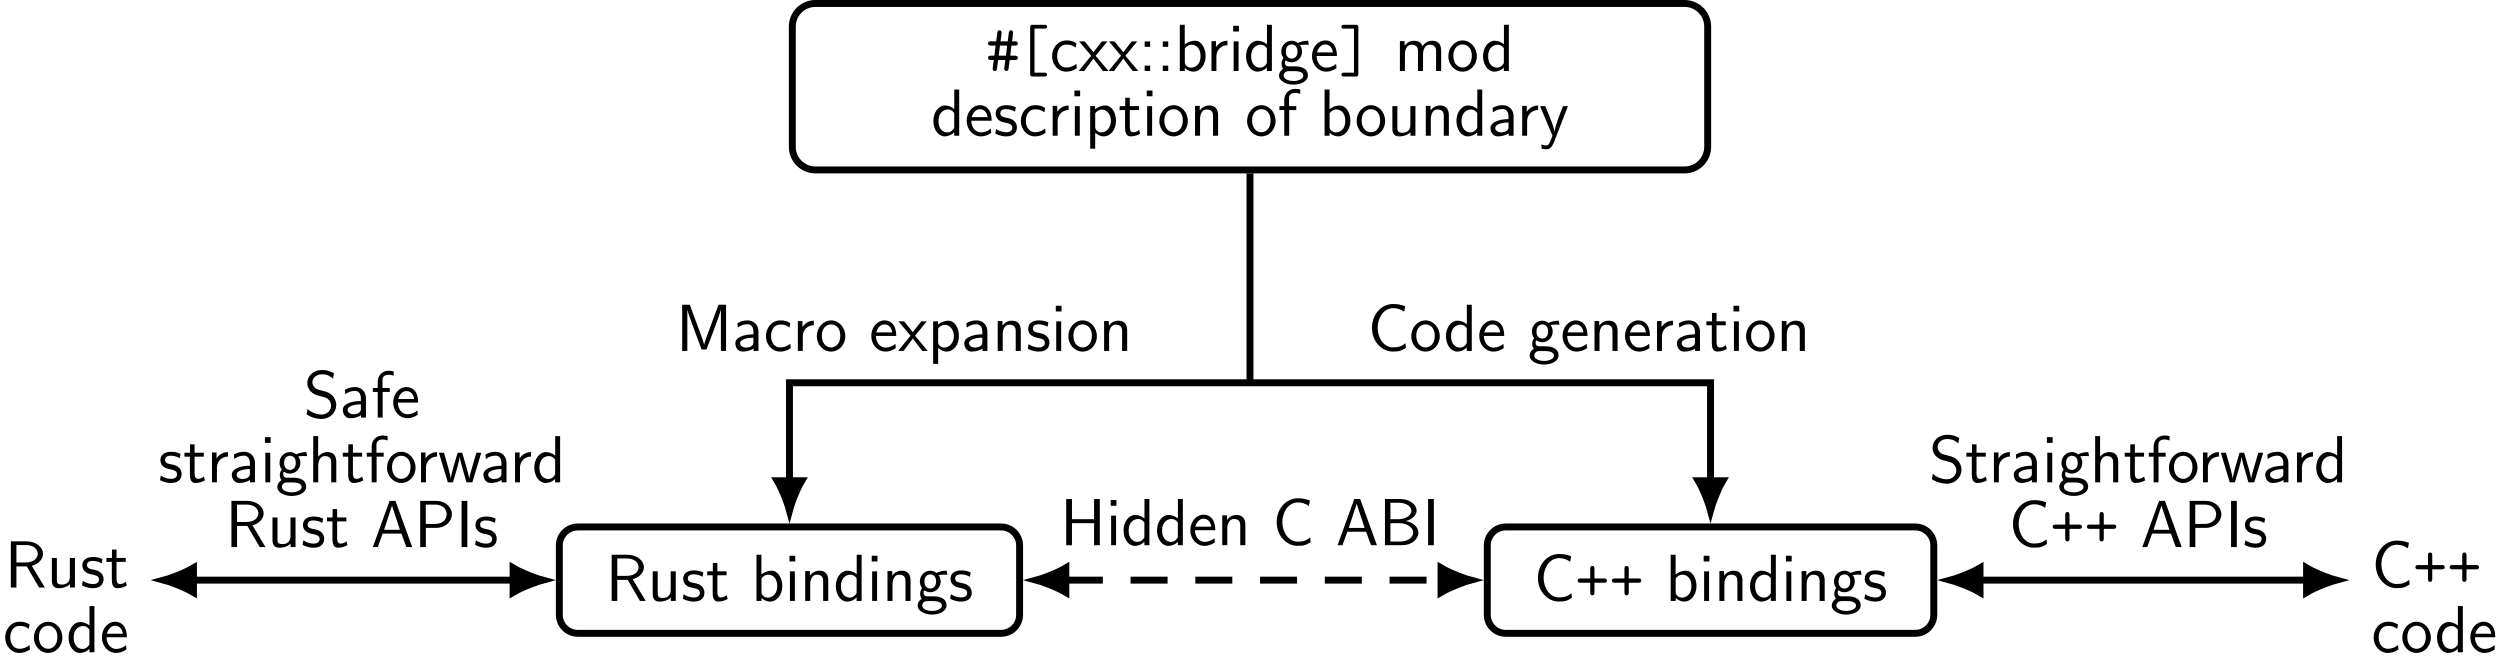 <?xml version="1.0" encoding="UTF-8"?>
<svg xmlns="http://www.w3.org/2000/svg" xmlns:xlink="http://www.w3.org/1999/xlink" width="538.582pt" height="142.287pt" viewBox="0 0 538.582 142.287" version="1.1">
<defs>
<g>
<symbol overflow="visible" id="glyph0-0">
<path style="stroke:none;" d=""/>
</symbol>
<symbol overflow="visible" id="glyph0-1">
<path style="stroke:none;" d="M 5.141 -2.359 L 6.234 -2.359 C 6.422 -2.359 6.891 -2.359 6.891 -2.828 C 6.891 -3.297 6.438 -3.297 6.234 -3.297 L 5.266 -3.297 L 5.516 -5.469 L 6.234 -5.469 C 6.422 -5.469 6.891 -5.469 6.891 -5.922 C 6.891 -6.391 6.438 -6.391 6.234 -6.391 L 5.656 -6.391 L 5.875 -8.125 C 5.938 -8.594 5.688 -8.766 5.422 -8.766 C 5.016 -8.766 4.984 -8.391 4.953 -8.203 L 4.719 -6.391 L 3.172 -6.391 L 3.406 -8.125 C 3.453 -8.594 3.203 -8.766 2.938 -8.766 C 2.531 -8.766 2.5 -8.391 2.469 -8.203 L 2.234 -6.391 L 1.141 -6.391 C 0.953 -6.391 0.484 -6.391 0.484 -5.938 C 0.484 -5.469 0.938 -5.469 1.141 -5.469 L 2.109 -5.469 L 1.844 -3.297 L 1.141 -3.297 C 0.953 -3.297 0.484 -3.297 0.484 -2.844 C 0.484 -2.359 0.938 -2.359 1.141 -2.359 L 1.719 -2.359 L 1.484 -0.641 C 1.406 0 1.906 0 1.953 0 C 2.359 0 2.391 -0.375 2.422 -0.562 L 2.656 -2.359 L 4.203 -2.359 L 3.969 -0.641 C 3.891 0 4.391 0 4.438 0 C 4.828 0 4.875 -0.375 4.906 -0.562 Z M 3.047 -5.469 L 4.594 -5.469 L 4.328 -3.297 L 2.781 -3.297 Z M 3.047 -5.469 "/>
</symbol>
<symbol overflow="visible" id="glyph0-2">
<path style="stroke:none;" d="M 6.219 -9.125 C 6.422 -9.125 6.797 -9.125 6.797 -9.531 C 6.797 -9.953 6.422 -9.953 6.219 -9.953 L 3.734 -9.953 C 3.25 -9.953 3.156 -9.828 3.156 -9.359 L 3.156 0.609 C 3.156 1.047 3.234 1.188 3.734 1.188 L 6.219 1.188 C 6.422 1.188 6.797 1.188 6.797 0.781 C 6.797 0.359 6.422 0.359 6.219 0.359 L 4.094 0.359 L 4.094 -9.125 Z M 6.219 -9.125 "/>
</symbol>
<symbol overflow="visible" id="glyph0-3">
<path style="stroke:none;" d="M 4.219 -9.359 C 4.219 -9.812 4.125 -9.953 3.641 -9.953 L 1.141 -9.953 C 0.953 -9.953 0.578 -9.953 0.578 -9.531 C 0.578 -9.125 0.953 -9.125 1.141 -9.125 L 3.281 -9.125 L 3.281 0.359 L 1.141 0.359 C 0.953 0.359 0.578 0.359 0.578 0.781 C 0.578 1.188 0.953 1.188 1.141 1.188 L 3.641 1.188 C 4.109 1.188 4.219 1.062 4.219 0.609 Z M 4.219 -9.359 "/>
</symbol>
<symbol overflow="visible" id="glyph0-4">
<path style="stroke:none;" d="M 4.156 -3.922 L 6.203 -3.922 C 6.391 -3.922 6.844 -3.922 6.844 -4.375 C 6.844 -4.844 6.391 -4.844 6.203 -4.844 L 4.156 -4.844 L 4.156 -6.906 C 4.156 -7.078 4.156 -7.547 3.703 -7.547 C 3.234 -7.547 3.234 -7.094 3.234 -6.906 L 3.234 -4.844 L 1.172 -4.844 C 0.984 -4.844 0.531 -4.844 0.531 -4.391 C 0.531 -3.922 0.969 -3.922 1.172 -3.922 L 3.234 -3.922 L 3.234 -1.859 C 3.234 -1.672 3.234 -1.219 3.688 -1.219 C 4.156 -1.219 4.156 -1.656 4.156 -1.859 Z M 4.156 -3.922 "/>
</symbol>
<symbol overflow="visible" id="glyph1-0">
<path style="stroke:none;" d=""/>
</symbol>
<symbol overflow="visible" id="glyph1-1">
<path style="stroke:none;" d="M 5.75 -1.547 C 5.094 -1.016 4.359 -0.75 3.562 -0.75 C 2.359 -0.75 1.594 -1.812 1.594 -3.203 C 1.594 -4.391 2.172 -5.688 3.594 -5.688 C 4.562 -5.688 4.969 -5.469 5.578 -5.047 L 5.75 -5.984 C 4.922 -6.469 4.453 -6.578 3.594 -6.578 C 1.625 -6.578 0.5 -4.828 0.5 -3.203 C 0.5 -1.359 1.828 0.141 3.547 0.141 C 4.25 0.141 5.047 -0.031 5.844 -0.609 C 5.844 -0.641 5.797 -1.094 5.781 -1.141 Z M 5.75 -1.547 "/>
</symbol>
<symbol overflow="visible" id="glyph1-2">
<path style="stroke:none;" d="M 3.641 -3.281 L 6.188 -6.375 L 4.984 -6.375 L 3.172 -4.047 L 1.297 -6.375 L 0.078 -6.375 L 2.688 -3.281 L 0 0 L 1.188 0 L 3.172 -2.672 L 5.203 0 L 6.406 0 Z M 3.641 -3.281 "/>
</symbol>
<symbol overflow="visible" id="glyph1-3">
<path style="stroke:none;" d="M 2.531 -6.375 L 1.359 -6.375 L 1.359 -5.203 L 2.531 -5.203 Z M 1.359 -1.156 L 1.359 0 L 2.531 0 L 2.531 -1.156 Z M 1.359 -1.156 "/>
</symbol>
<symbol overflow="visible" id="glyph1-4">
<path style="stroke:none;" d="M 2.188 -9.953 L 1.125 -9.953 L 1.125 0 L 2.203 0 L 2.203 -0.641 C 2.875 -0.016 3.578 0.141 4.078 0.141 C 5.438 0.141 6.688 -1.25 6.688 -3.203 C 6.688 -4.969 5.734 -6.516 4.406 -6.516 C 3.984 -6.516 3.062 -6.422 2.188 -5.703 Z M 2.203 -4.828 C 2.469 -5.234 2.984 -5.656 3.688 -5.656 C 4.562 -5.656 5.594 -4.984 5.594 -3.203 C 5.594 -1.328 4.422 -0.719 3.547 -0.719 C 3.141 -0.719 2.875 -0.859 2.609 -1.062 C 2.266 -1.359 2.203 -1.625 2.203 -1.859 Z M 2.203 -4.828 "/>
</symbol>
<symbol overflow="visible" id="glyph1-5">
<path style="stroke:none;" d="M 2.188 -3.141 C 2.188 -4.594 3.266 -5.531 4.562 -5.547 L 4.562 -6.516 C 3.25 -6.5 2.5 -5.734 2.109 -5.172 L 2.109 -6.438 L 1.125 -6.438 L 1.125 0 L 2.188 0 Z M 2.188 -3.141 "/>
</symbol>
<symbol overflow="visible" id="glyph1-6">
<path style="stroke:none;" d="M 2.266 -9.734 L 1.031 -9.734 L 1.031 -8.5 L 2.266 -8.5 Z M 2.188 -6.375 L 1.125 -6.375 L 1.125 0 L 2.188 0 Z M 2.188 -6.375 "/>
</symbol>
<symbol overflow="visible" id="glyph1-7">
<path style="stroke:none;" d="M 6.062 -9.953 L 5 -9.953 L 5 -5.766 C 4.344 -6.312 3.594 -6.516 2.984 -6.516 C 1.625 -6.516 0.5 -5.047 0.5 -3.188 C 0.5 -1.328 1.562 0.141 2.922 0.141 C 3.453 0.141 4.266 -0.031 4.984 -0.734 L 4.984 0 L 6.062 0 Z M 4.984 -1.688 C 4.641 -1.078 4.125 -0.719 3.5 -0.719 C 2.625 -0.719 1.594 -1.391 1.594 -3.172 C 1.594 -5.078 2.812 -5.656 3.641 -5.656 C 4.203 -5.656 4.656 -5.359 4.984 -4.891 Z M 4.984 -1.688 "/>
</symbol>
<symbol overflow="visible" id="glyph1-8">
<path style="stroke:none;" d="M 4.891 -5.656 C 4.891 -5.656 4.922 -5.625 4.938 -5.594 C 5.234 -5.625 5.547 -5.672 6.078 -5.672 C 6.125 -5.672 6.453 -5.672 6.812 -5.641 L 6.656 -6.516 C 6.391 -6.516 5.406 -6.5 4.453 -6.031 C 3.984 -6.438 3.406 -6.516 3.125 -6.516 C 1.875 -6.516 0.875 -5.469 0.875 -4.203 C 0.875 -3.688 1.031 -3.219 1.344 -2.781 C 1.016 -2.328 0.938 -1.891 0.938 -1.547 C 0.938 -1.016 1.141 -0.656 1.297 -0.469 C 0.562 0 0.391 0.609 0.391 1.016 C 0.391 2.062 1.75 2.938 3.5 2.938 C 5.25 2.938 6.625 2.094 6.625 1 C 6.625 -1 4.297 -1 3.719 -1 L 2.5 -1 C 2.297 -1 1.672 -1 1.672 -1.766 C 1.672 -2.078 1.734 -2.172 1.828 -2.297 C 2.062 -2.125 2.531 -1.875 3.109 -1.875 C 4.344 -1.875 5.359 -2.891 5.359 -4.203 C 5.359 -4.719 5.172 -5.25 4.875 -5.641 Z M 3.125 -2.672 C 2.5 -2.672 1.859 -3.094 1.859 -4.188 C 1.859 -5.469 2.672 -5.719 3.109 -5.719 C 3.75 -5.719 4.375 -5.297 4.375 -4.203 C 4.375 -2.922 3.578 -2.672 3.125 -2.672 Z M 3.734 0.031 C 4.047 0.031 5.625 0.031 5.625 1.016 C 5.625 1.672 4.641 2.156 3.516 2.156 C 2.391 2.156 1.391 1.703 1.391 1 C 1.391 0.969 1.391 0.031 2.484 0.031 Z M 3.734 0.031 "/>
</symbol>
<symbol overflow="visible" id="glyph1-9">
<path style="stroke:none;" d="M 5.844 -3.234 C 5.844 -3.844 5.781 -4.719 5.328 -5.484 C 4.734 -6.469 3.734 -6.578 3.312 -6.578 C 1.766 -6.578 0.469 -5.094 0.469 -3.234 C 0.469 -1.328 1.844 0.141 3.516 0.141 C 4.172 0.141 4.969 -0.047 5.75 -0.609 C 5.75 -0.672 5.703 -1.125 5.703 -1.141 C 5.688 -1.156 5.672 -1.484 5.672 -1.531 C 4.812 -0.812 3.969 -0.719 3.547 -0.719 C 2.438 -0.719 1.484 -1.703 1.469 -3.234 Z M 1.547 -4 C 1.797 -4.969 2.469 -5.719 3.312 -5.719 C 3.766 -5.719 4.75 -5.516 4.984 -4 Z M 1.547 -4 "/>
</symbol>
<symbol overflow="visible" id="glyph1-10">
<path style="stroke:none;" d="M 10 -4.312 C 10 -5.312 9.734 -6.516 8.062 -6.516 C 6.844 -6.516 6.172 -5.672 5.953 -5.344 C 5.688 -6.25 4.906 -6.516 4.156 -6.516 C 2.984 -6.516 2.359 -5.75 2.125 -5.453 L 2.125 -6.438 L 1.109 -6.438 L 1.109 0 L 2.188 0 L 2.188 -3.578 C 2.188 -4.516 2.562 -5.656 3.609 -5.656 C 4.938 -5.656 5 -4.75 5 -4.219 L 5 0 L 6.094 0 L 6.094 -3.578 C 6.094 -4.516 6.469 -5.656 7.516 -5.656 C 8.828 -5.656 8.906 -4.75 8.906 -4.219 L 8.906 0 L 10 0 Z M 10 -4.312 "/>
</symbol>
<symbol overflow="visible" id="glyph1-11">
<path style="stroke:none;" d="M 6.578 -3.156 C 6.578 -5.094 5.156 -6.578 3.516 -6.578 C 1.828 -6.578 0.438 -5.062 0.438 -3.156 C 0.438 -1.281 1.859 0.141 3.5 0.141 C 5.188 0.141 6.578 -1.312 6.578 -3.156 Z M 3.516 -0.75 C 2.484 -0.75 1.516 -1.609 1.516 -3.297 C 1.516 -5.031 2.594 -5.719 3.5 -5.719 C 4.484 -5.719 5.5 -4.984 5.5 -3.297 C 5.5 -1.531 4.469 -0.75 3.516 -0.75 Z M 3.516 -0.75 "/>
</symbol>
<symbol overflow="visible" id="glyph1-12">
<path style="stroke:none;" d="M 4.812 -6.141 C 3.906 -6.562 3.125 -6.578 2.797 -6.578 C 2.469 -6.578 0.469 -6.578 0.469 -4.719 C 0.469 -4.094 0.812 -3.656 1.031 -3.453 C 1.547 -3.016 1.906 -2.938 2.75 -2.766 C 3.234 -2.672 4.062 -2.5 4.062 -1.734 C 4.062 -0.75 2.938 -0.75 2.734 -0.75 C 2.172 -0.75 1.328 -0.906 0.562 -1.469 L 0.391 -0.484 C 0.453 -0.438 1.438 0.141 2.75 0.141 C 4.609 0.141 5.047 -0.969 5.047 -1.828 C 5.047 -2.547 4.609 -3.016 4.547 -3.078 C 4.016 -3.625 3.578 -3.719 2.719 -3.891 C 2.188 -3.984 1.469 -4.125 1.469 -4.844 C 1.469 -5.734 2.469 -5.734 2.656 -5.734 C 3.406 -5.734 4.016 -5.562 4.641 -5.203 Z M 4.812 -6.141 "/>
</symbol>
<symbol overflow="visible" id="glyph1-13">
<path style="stroke:none;" d="M 2.203 -0.641 C 2.703 -0.203 3.297 0.141 4.078 0.141 C 5.453 0.141 6.688 -1.25 6.688 -3.203 C 6.688 -4.938 5.766 -6.516 4.438 -6.516 C 3.844 -6.516 2.922 -6.328 2.188 -5.688 L 2.188 -6.375 L 1.125 -6.375 L 1.125 2.781 L 2.203 2.781 Z M 2.203 -4.812 C 2.531 -5.312 3.078 -5.625 3.672 -5.625 C 4.734 -5.625 5.594 -4.547 5.594 -3.188 C 5.594 -1.75 4.609 -0.719 3.547 -0.719 C 3.141 -0.719 2.875 -0.859 2.609 -1.062 C 2.25 -1.375 2.203 -1.641 2.203 -1.859 Z M 2.203 -4.812 "/>
</symbol>
<symbol overflow="visible" id="glyph1-14">
<path style="stroke:none;" d="M 2.453 -5.531 L 4.438 -5.531 L 4.438 -6.375 L 2.453 -6.375 L 2.453 -8.188 L 1.469 -8.188 L 1.469 -6.375 L 0.266 -6.375 L 0.266 -5.531 L 1.438 -5.531 L 1.438 -1.672 C 1.438 -0.844 1.625 0.141 2.609 0.141 C 3.578 0.141 4.234 -0.188 4.672 -0.422 L 4.453 -1.25 C 3.953 -0.797 3.422 -0.75 3.172 -0.75 C 2.531 -0.75 2.453 -1.422 2.453 -1.922 Z M 2.453 -5.531 "/>
</symbol>
<symbol overflow="visible" id="glyph1-15">
<path style="stroke:none;" d="M 6.078 -4.312 C 6.078 -5.188 5.891 -6.516 4.156 -6.516 C 3.359 -6.516 2.672 -6.156 2.125 -5.469 L 2.125 -6.438 L 1.109 -6.438 L 1.109 0 L 2.188 0 L 2.188 -3.578 C 2.188 -4.453 2.531 -5.656 3.609 -5.656 C 4.953 -5.656 4.984 -4.719 4.984 -4.219 L 4.984 0 L 6.078 0 Z M 6.078 -4.312 "/>
</symbol>
<symbol overflow="visible" id="glyph1-16">
<path style="stroke:none;" d="M 2.484 -5.531 L 4.016 -5.531 L 4.016 -6.375 L 2.453 -6.375 L 2.453 -8.094 C 2.453 -9.062 3.266 -9.234 3.75 -9.234 C 4.25 -9.234 4.688 -9.078 4.859 -9.016 L 4.859 -9.953 C 4.766 -9.984 4.281 -10.094 3.766 -10.094 C 2.391 -10.094 1.422 -9.047 1.422 -7.656 L 1.422 -6.375 L 0.375 -6.375 L 0.375 -5.531 L 1.422 -5.531 L 1.422 0 L 2.484 0 Z M 2.484 -5.531 "/>
</symbol>
<symbol overflow="visible" id="glyph1-17">
<path style="stroke:none;" d="M 6.078 -6.375 L 4.984 -6.375 L 4.984 -2.266 C 4.984 -1.172 4.234 -0.641 3.297 -0.641 C 2.297 -0.641 2.188 -1.016 2.188 -1.656 L 2.188 -6.375 L 1.109 -6.375 L 1.109 -1.594 C 1.109 -0.562 1.438 0.141 2.609 0.141 C 3.016 0.141 4.141 0.078 5.016 -0.719 L 5.016 0 L 6.078 0 Z M 6.078 -6.375 "/>
</symbol>
<symbol overflow="visible" id="glyph1-18">
<path style="stroke:none;" d="M 5.609 -4.203 C 5.609 -5.578 4.625 -6.578 3.281 -6.578 C 2.422 -6.578 1.781 -6.391 1.078 -5.984 L 1.156 -5.031 C 1.797 -5.5 2.453 -5.75 3.281 -5.75 C 3.938 -5.75 4.516 -5.219 4.516 -4.172 L 4.516 -3.578 C 3.875 -3.562 3.016 -3.516 2.156 -3.234 C 1.188 -2.891 0.625 -2.359 0.625 -1.656 C 0.625 -1.016 1 0.141 2.219 0.141 C 3.016 0.141 4.016 -0.094 4.547 -0.531 L 4.547 0 L 5.609 0 Z M 4.516 -1.922 C 4.516 -1.641 4.516 -1.297 4.047 -1 C 3.656 -0.766 3.172 -0.719 2.953 -0.719 C 2.188 -0.719 1.656 -1.141 1.656 -1.656 C 1.656 -2.641 3.641 -2.859 4.516 -2.859 Z M 4.516 -1.922 "/>
</symbol>
<symbol overflow="visible" id="glyph1-19">
<path style="stroke:none;" d="M 6.203 -6.375 L 5.141 -6.375 C 4.469 -4.672 3.375 -1.859 3.312 -0.828 L 3.297 -0.828 C 3.234 -1.672 2.469 -3.578 2.359 -3.859 L 1.328 -6.375 L 0.203 -6.375 L 2.875 0 L 2.359 1.312 C 2.047 2.016 1.844 2.094 1.578 2.094 C 1.375 2.094 0.922 2.047 0.469 1.875 L 0.562 2.812 C 0.641 2.828 1.125 2.922 1.578 2.922 C 1.922 2.922 2.594 2.922 3.219 1.344 Z M 6.203 -6.375 "/>
</symbol>
<symbol overflow="visible" id="glyph1-20">
<path style="stroke:none;" d="M 5.844 -4.672 C 7.406 -5.125 8.25 -6.203 8.25 -7.266 C 8.25 -8.703 6.719 -9.953 4.688 -9.953 L 1.312 -9.953 L 1.312 0 L 2.516 0 L 2.516 -4.547 L 4.75 -4.547 L 7.406 0 L 8.641 0 Z M 2.516 -5.406 L 2.516 -9.156 L 4.531 -9.156 C 6.266 -9.156 7.109 -8.234 7.109 -7.266 C 7.109 -6.391 6.344 -5.406 4.531 -5.406 Z M 2.516 -5.406 "/>
</symbol>
<symbol overflow="visible" id="glyph1-21">
<path style="stroke:none;" d="M 8.172 -1.656 C 7.297 -1 6.703 -0.766 5.453 -0.766 C 3.578 -0.766 2.172 -2.703 2.172 -5 C 2.172 -6.938 3.328 -9.219 5.516 -9.219 C 6.453 -9.219 7.172 -8.938 7.891 -8.453 L 8.109 -9.625 C 7.172 -9.984 6.469 -10.109 5.484 -10.109 C 3.047 -10.109 0.953 -7.953 0.953 -4.984 C 0.953 -1.844 3.25 0.125 5.344 0.125 C 6.781 0.125 7.094 0.047 8.266 -0.656 Z M 8.172 -1.656 "/>
</symbol>
<symbol overflow="visible" id="glyph1-22">
<path style="stroke:none;" d="M 3 -9.953 L 1.359 -9.953 L 1.359 0 L 2.469 0 L 2.469 -8.844 L 2.484 -8.844 C 2.688 -7.875 5 -1.734 5.547 -0.297 L 6.594 -0.297 C 7.078 -1.531 9.438 -7.781 9.703 -8.859 L 9.703 0 L 10.812 0 L 10.812 -9.953 L 9.188 -9.953 L 7.547 -5.531 C 6.797 -3.531 6.234 -2.016 6.094 -1.359 L 6.078 -1.359 C 6.031 -1.609 5.859 -2.141 5.672 -2.703 C 5.406 -3.469 5.406 -3.5 5.172 -4.094 Z M 3 -9.953 "/>
</symbol>
<symbol overflow="visible" id="glyph1-23">
<path style="stroke:none;" d="M 8.531 -9.953 L 7.297 -9.953 L 7.297 -5.609 L 2.531 -5.609 L 2.531 -9.953 L 1.297 -9.953 L 1.297 0 L 2.531 0 L 2.531 -4.75 L 7.297 -4.75 L 7.297 0 L 8.531 0 Z M 8.531 -9.953 "/>
</symbol>
<symbol overflow="visible" id="glyph1-24">
<path style="stroke:none;" d="M 5.266 -9.953 L 4 -9.953 L 0.391 0 L 1.453 0 L 2.5 -2.906 L 6.547 -2.906 L 7.609 0 L 8.875 0 Z M 4.516 -8.922 L 6.234 -3.719 L 2.812 -3.719 Z M 4.516 -8.922 "/>
</symbol>
<symbol overflow="visible" id="glyph1-25">
<path style="stroke:none;" d="M 1.328 -9.953 L 1.328 0 L 5.031 0 C 7.062 0 8.531 -1.297 8.531 -2.703 C 8.531 -3.953 7.281 -4.984 5.812 -5.203 C 7.484 -5.672 8.141 -6.625 8.141 -7.453 C 8.141 -8.75 6.672 -9.953 4.641 -9.953 Z M 2.5 -5.609 L 2.5 -9.156 L 4.266 -9.156 C 5.797 -9.156 7.031 -8.391 7.031 -7.438 C 7.031 -6.438 5.797 -5.609 4.281 -5.609 Z M 2.5 -0.797 L 2.5 -4.75 L 4.406 -4.75 C 6.25 -4.75 7.406 -3.719 7.406 -2.719 C 7.406 -1.703 6.234 -0.797 4.641 -0.797 Z M 2.5 -0.797 "/>
</symbol>
<symbol overflow="visible" id="glyph1-26">
<path style="stroke:none;" d="M 2.531 -9.953 L 1.297 -9.953 L 1.297 0 L 2.531 0 Z M 2.531 -9.953 "/>
</symbol>
<symbol overflow="visible" id="glyph1-27">
<path style="stroke:none;" d="M 6.531 -9.547 C 5.938 -9.875 5.219 -10.25 3.938 -10.25 C 2.016 -10.25 0.781 -8.875 0.781 -7.438 C 0.781 -6.422 1.391 -5.766 1.469 -5.688 C 2.172 -4.984 2.656 -4.844 3.578 -4.625 C 4.797 -4.312 4.984 -4.266 5.453 -3.781 C 5.688 -3.531 5.906 -3.062 5.906 -2.562 C 5.906 -1.578 5.094 -0.656 3.859 -0.656 C 2.812 -0.656 1.688 -1.078 0.844 -1.844 L 0.625 -0.688 C 1.938 0.172 3.203 0.297 3.859 0.297 C 5.703 0.297 7.016 -1.125 7.016 -2.719 C 7.016 -3.625 6.562 -4.312 6.25 -4.672 C 5.594 -5.375 5.062 -5.516 4.109 -5.766 C 3.125 -6.016 2.766 -6.094 2.453 -6.391 C 2.266 -6.594 1.875 -6.953 1.875 -7.609 C 1.875 -8.484 2.672 -9.328 3.938 -9.328 C 5.156 -9.328 5.797 -8.844 6.312 -8.391 Z M 6.531 -9.547 "/>
</symbol>
<symbol overflow="visible" id="glyph1-28">
<path style="stroke:none;" d="M 6.078 -4.312 C 6.078 -5.188 5.891 -6.516 4.156 -6.516 C 3.172 -6.516 2.516 -5.953 2.172 -5.516 L 2.172 -9.953 L 1.109 -9.953 L 1.109 0 L 2.188 0 L 2.188 -3.578 C 2.188 -4.453 2.531 -5.656 3.609 -5.656 C 4.953 -5.656 4.984 -4.719 4.984 -4.219 L 4.984 0 L 6.078 0 Z M 6.078 -4.312 "/>
</symbol>
<symbol overflow="visible" id="glyph1-29">
<path style="stroke:none;" d="M 9.328 -6.375 L 8.281 -6.375 L 7.422 -3.453 C 7.219 -2.766 6.812 -1.422 6.75 -0.797 L 6.734 -0.797 C 6.703 -1.141 6.469 -2.109 6.172 -3.125 L 5.219 -6.375 L 4.234 -6.375 L 3.406 -3.562 C 3.156 -2.672 2.812 -1.438 2.766 -0.828 L 2.75 -0.828 C 2.734 -1.109 2.578 -1.859 2.312 -2.828 L 1.297 -6.375 L 0.203 -6.375 L 2.125 0 L 3.234 0 C 3.766 -1.812 4.609 -4.531 4.688 -5.531 L 4.703 -5.531 C 4.734 -4.953 5.016 -3.922 5.125 -3.578 L 6.141 0 L 7.406 0 Z M 9.328 -6.375 "/>
</symbol>
<symbol overflow="visible" id="glyph1-30">
<path style="stroke:none;" d="M 4.812 -4.141 C 6.781 -4.141 8.141 -5.562 8.141 -7.062 C 8.141 -8.578 6.75 -9.953 4.812 -9.953 L 1.312 -9.953 L 1.312 0 L 2.531 0 L 2.531 -4.141 Z M 4.5 -9.156 C 6.188 -9.156 7.016 -8.141 7.016 -7.078 C 7.016 -5.938 6.141 -4.984 4.5 -4.984 L 2.516 -4.984 L 2.516 -9.156 Z M 4.5 -9.156 "/>
</symbol>
</g>
<clipPath id="clip1">
  <path d="M 99 92 L 241 92 L 241 142.285 L 99 142.285 Z M 99 92 "/>
</clipPath>
<clipPath id="clip2">
  <path d="M 299 92 L 438 92 L 438 142.285 L 299 142.285 Z M 299 92 "/>
</clipPath>
<clipPath id="clip3">
  <path d="M 14 101 L 63 101 L 63 142.285 L 14 142.285 Z M 14 101 "/>
</clipPath>
<clipPath id="clip4">
  <path d="M 89 101 L 138 101 L 138 142.285 L 89 142.285 Z M 89 101 "/>
</clipPath>
<clipPath id="clip5">
  <path d="M 202 101 L 251 101 L 251 142.285 L 202 142.285 Z M 202 101 "/>
</clipPath>
<clipPath id="clip6">
  <path d="M 289 101 L 338 101 L 338 142.285 L 289 142.285 Z M 289 101 "/>
</clipPath>
<clipPath id="clip7">
  <path d="M 399 101 L 448 101 L 448 142.285 L 399 142.285 Z M 399 101 "/>
</clipPath>
<clipPath id="clip8">
  <path d="M 475 101 L 525 101 L 525 142.285 L 475 142.285 Z M 475 101 "/>
</clipPath>
</defs>
<g id="surface1">
<path style="fill:none;stroke-width:1.494;stroke-linecap:butt;stroke-linejoin:miter;stroke:rgb(0%,0%,0%);stroke-opacity:1;stroke-miterlimit:10;" d="M 93.619 13.682 L -93.619 13.682 C -96.369 13.682 -98.6 11.451 -98.6 8.701 L -98.6 -17.205 C -98.6 -19.955 -96.369 -22.185 -93.619 -22.185 L 93.619 -22.185 C 96.369 -22.185 98.6 -19.955 98.6 -17.205 L 98.6 8.701 C 98.6 11.451 96.369 13.682 93.619 13.682 Z M 93.619 13.682 " transform="matrix(1,0,0,-1,269.291,14.428)"/>
<g style="fill:rgb(0%,0%,0%);fill-opacity:1;">
  <use xlink:href="#glyph0-1" x="212.378" y="15.293"/>
</g>
<g style="fill:rgb(0%,0%,0%);fill-opacity:1;">
  <use xlink:href="#glyph0-2" x="218.771" y="15.293"/>
</g>
<g style="fill:rgb(0%,0%,0%);fill-opacity:1;">
  <use xlink:href="#glyph1-1" x="226.146" y="15.293"/>
  <use xlink:href="#glyph1-2" x="232.389" y="15.293"/>
  <use xlink:href="#glyph1-2" x="238.815" y="15.293"/>
  <use xlink:href="#glyph1-3" x="245.241" y="15.293"/>
  <use xlink:href="#glyph1-3" x="249.143" y="15.293"/>
  <use xlink:href="#glyph1-4" x="253.045" y="15.293"/>
</g>
<g style="fill:rgb(0%,0%,0%);fill-opacity:1;">
  <use xlink:href="#glyph1-5" x="259.864" y="15.293"/>
  <use xlink:href="#glyph1-6" x="264.638" y="15.293"/>
  <use xlink:href="#glyph1-7" x="267.942" y="15.293"/>
  <use xlink:href="#glyph1-8" x="275.148" y="15.293"/>
  <use xlink:href="#glyph1-9" x="282.172" y="15.293"/>
</g>
<g style="fill:rgb(0%,0%,0%);fill-opacity:1;">
  <use xlink:href="#glyph0-3" x="288.412" y="15.293"/>
</g>
<g style="fill:rgb(0%,0%,0%);fill-opacity:1;">
  <use xlink:href="#glyph1-10" x="300.476" y="15.293"/>
  <use xlink:href="#glyph1-11" x="311.584" y="15.293"/>
</g>
<g style="fill:rgb(0%,0%,0%);fill-opacity:1;">
  <use xlink:href="#glyph1-7" x="318.996" y="15.293"/>
</g>
<g style="fill:rgb(0%,0%,0%);fill-opacity:1;">
  <use xlink:href="#glyph1-7" x="200.581" y="29.24"/>
  <use xlink:href="#glyph1-9" x="207.787" y="29.24"/>
  <use xlink:href="#glyph1-12" x="214.031" y="29.24"/>
  <use xlink:href="#glyph1-1" x="219.415" y="29.24"/>
  <use xlink:href="#glyph1-5" x="225.658" y="29.24"/>
  <use xlink:href="#glyph1-6" x="230.433" y="29.24"/>
  <use xlink:href="#glyph1-13" x="233.737" y="29.24"/>
  <use xlink:href="#glyph1-14" x="240.943" y="29.24"/>
  <use xlink:href="#glyph1-6" x="246.015" y="29.24"/>
  <use xlink:href="#glyph1-11" x="249.319" y="29.24"/>
  <use xlink:href="#glyph1-15" x="256.343" y="29.24"/>
</g>
<g style="fill:rgb(0%,0%,0%);fill-opacity:1;">
  <use xlink:href="#glyph1-11" x="268.226" y="29.24"/>
  <use xlink:href="#glyph1-16" x="275.25" y="29.24"/>
</g>
<g style="fill:rgb(0%,0%,0%);fill-opacity:1;">
  <use xlink:href="#glyph1-4" x="284.234" y="29.24"/>
</g>
<g style="fill:rgb(0%,0%,0%);fill-opacity:1;">
  <use xlink:href="#glyph1-11" x="291.827" y="29.24"/>
  <use xlink:href="#glyph1-17" x="298.851" y="29.24"/>
  <use xlink:href="#glyph1-15" x="306.057" y="29.24"/>
  <use xlink:href="#glyph1-7" x="313.263" y="29.24"/>
  <use xlink:href="#glyph1-18" x="320.469" y="29.24"/>
</g>
<g style="fill:rgb(0%,0%,0%);fill-opacity:1;">
  <use xlink:href="#glyph1-5" x="326.806" y="29.24"/>
  <use xlink:href="#glyph1-19" x="331.58" y="29.24"/>
</g>
<g clip-path="url(#clip1)" clip-rule="nonzero">
<path style="fill:none;stroke-width:1.494;stroke-linecap:butt;stroke-linejoin:miter;stroke:rgb(0%,0%,0%);stroke-opacity:1;stroke-miterlimit:10;" d="M -53.623 -99.095 L -144.807 -99.095 C -147.006 -99.095 -148.791 -100.881 -148.791 -103.08 L -148.791 -118.025 C -148.791 -120.228 -147.006 -122.01 -144.807 -122.01 L -53.623 -122.01 C -51.42 -122.01 -49.635 -120.228 -49.635 -118.025 L -49.635 -103.08 C -49.635 -100.881 -51.42 -99.095 -53.623 -99.095 Z M -53.623 -99.095 " transform="matrix(1,0,0,-1,269.291,14.428)"/>
</g>
<g style="fill:rgb(0%,0%,0%);fill-opacity:1;">
  <use xlink:href="#glyph1-20" x="130.464" y="129.463"/>
  <use xlink:href="#glyph1-17" x="139.505" y="129.463"/>
  <use xlink:href="#glyph1-12" x="146.711" y="129.463"/>
  <use xlink:href="#glyph1-14" x="152.095" y="129.463"/>
</g>
<g style="fill:rgb(0%,0%,0%);fill-opacity:1;">
  <use xlink:href="#glyph1-4" x="161.845" y="129.463"/>
  <use xlink:href="#glyph1-6" x="169.051" y="129.463"/>
  <use xlink:href="#glyph1-15" x="172.355" y="129.463"/>
  <use xlink:href="#glyph1-7" x="179.561" y="129.463"/>
  <use xlink:href="#glyph1-6" x="186.767" y="129.463"/>
</g>
<g style="fill:rgb(0%,0%,0%);fill-opacity:1;">
  <use xlink:href="#glyph1-15" x="190.085" y="129.463"/>
  <use xlink:href="#glyph1-8" x="197.291" y="129.463"/>
</g>
<g style="fill:rgb(0%,0%,0%);fill-opacity:1;">
  <use xlink:href="#glyph1-12" x="204.301" y="129.463"/>
</g>
<g clip-path="url(#clip2)" clip-rule="nonzero">
<path style="fill:none;stroke-width:1.494;stroke-linecap:butt;stroke-linejoin:miter;stroke:rgb(0%,0%,0%);stroke-opacity:1;stroke-miterlimit:10;" d="M 143.322 -99.095 L 55.104 -99.095 C 52.904 -99.095 51.119 -100.881 51.119 -103.08 L 51.119 -118.025 C 51.119 -120.228 52.904 -122.01 55.104 -122.01 L 143.322 -122.01 C 145.525 -122.01 147.311 -120.228 147.311 -118.025 L 147.311 -103.08 C 147.311 -100.881 145.525 -99.095 143.322 -99.095 Z M 143.322 -99.095 " transform="matrix(1,0,0,-1,269.291,14.428)"/>
</g>
<g style="fill:rgb(0%,0%,0%);fill-opacity:1;">
  <use xlink:href="#glyph1-21" x="330.372" y="129.463"/>
</g>
<g style="fill:rgb(0%,0%,0%);fill-opacity:1;">
  <use xlink:href="#glyph0-4" x="339.347" y="129.463"/>
  <use xlink:href="#glyph0-4" x="346.73" y="129.463"/>
</g>
<g style="fill:rgb(0%,0%,0%);fill-opacity:1;">
  <use xlink:href="#glyph1-4" x="358.794" y="129.463"/>
  <use xlink:href="#glyph1-6" x="366" y="129.463"/>
  <use xlink:href="#glyph1-15" x="369.304" y="129.463"/>
  <use xlink:href="#glyph1-7" x="376.51" y="129.463"/>
  <use xlink:href="#glyph1-6" x="383.716" y="129.463"/>
  <use xlink:href="#glyph1-15" x="387.02" y="129.463"/>
  <use xlink:href="#glyph1-8" x="394.226" y="129.463"/>
  <use xlink:href="#glyph1-12" x="401.25" y="129.463"/>
</g>
<g style="fill:rgb(0%,0%,0%);fill-opacity:1;">
  <use xlink:href="#glyph1-20" x="1.022" y="126.574"/>
  <use xlink:href="#glyph1-17" x="10.063" y="126.574"/>
  <use xlink:href="#glyph1-12" x="17.269" y="126.574"/>
  <use xlink:href="#glyph1-14" x="22.653" y="126.574"/>
</g>
<g style="fill:rgb(0%,0%,0%);fill-opacity:1;">
  <use xlink:href="#glyph1-1" x="0.62" y="140.522"/>
  <use xlink:href="#glyph1-11" x="6.863" y="140.522"/>
</g>
<g style="fill:rgb(0%,0%,0%);fill-opacity:1;">
  <use xlink:href="#glyph1-7" x="14.275" y="140.522"/>
  <use xlink:href="#glyph1-9" x="21.481" y="140.522"/>
</g>
<g style="fill:rgb(0%,0%,0%);fill-opacity:1;">
  <use xlink:href="#glyph1-21" x="510.856" y="126.574"/>
</g>
<g style="fill:rgb(0%,0%,0%);fill-opacity:1;">
  <use xlink:href="#glyph0-4" x="519.831" y="126.574"/>
  <use xlink:href="#glyph0-4" x="527.214" y="126.574"/>
</g>
<g style="fill:rgb(0%,0%,0%);fill-opacity:1;">
  <use xlink:href="#glyph1-1" x="510.856" y="140.522"/>
  <use xlink:href="#glyph1-11" x="517.099" y="140.522"/>
</g>
<g style="fill:rgb(0%,0%,0%);fill-opacity:1;">
  <use xlink:href="#glyph1-7" x="524.511" y="140.522"/>
  <use xlink:href="#glyph1-9" x="531.717" y="140.522"/>
</g>
<path style="fill:none;stroke-width:1.494;stroke-linecap:butt;stroke-linejoin:miter;stroke:rgb(0%,0%,0%);stroke-opacity:1;stroke-miterlimit:10;" d="M -0.002 -22.931 L -0.002 -68.033 " transform="matrix(1,0,0,-1,269.291,14.428)"/>
<path style="fill:none;stroke-width:1.494;stroke-linecap:butt;stroke-linejoin:miter;stroke:rgb(0%,0%,0%);stroke-opacity:1;stroke-miterlimit:10;" d="M -99.213 -89.135 L -99.213 -68.033 L 99.213 -68.033 L 99.213 -89.135 " transform="matrix(1,0,0,-1,269.291,14.428)"/>
<path style="fill-rule:nonzero;fill:rgb(0%,0%,0%);fill-opacity:1;stroke-width:1.494;stroke-linecap:butt;stroke-linejoin:miter;stroke:rgb(0%,0%,0%);stroke-opacity:1;stroke-miterlimit:10;" d="M 6.317 0.001 C 5.54 0.204 2.13 1.372 0.001 2.642 L 0.001 -2.64 C 2.13 -1.37 5.54 -0.206 6.317 0.001 Z M 6.317 0.001 " transform="matrix(0,1,1,0,170.077,103.562)"/>
<path style="fill-rule:nonzero;fill:rgb(0%,0%,0%);fill-opacity:1;stroke-width:1.494;stroke-linecap:butt;stroke-linejoin:miter;stroke:rgb(0%,0%,0%);stroke-opacity:1;stroke-miterlimit:10;" d="M 6.317 -0.001 C 5.54 0.206 2.13 1.37 0.001 2.64 L 0.001 -2.642 C 2.13 -1.372 5.54 -0.204 6.317 -0.001 Z M 6.317 -0.001 " transform="matrix(0,1,1,0,368.505,103.562)"/>
<path style="fill:none;stroke-width:1.494;stroke-linecap:butt;stroke-linejoin:miter;stroke:rgb(0%,0%,0%);stroke-opacity:1;stroke-miterlimit:10;" d="M -227.619 -110.552 L -158.756 -110.552 " transform="matrix(1,0,0,-1,269.291,14.428)"/>
<path style=" stroke:none;fill-rule:nonzero;fill:rgb(0%,0%,0%);fill-opacity:1;" d="M 35.355 124.98 C 36.133 125.188 39.539 126.352 41.672 127.621 L 41.672 122.34 C 39.539 123.609 36.133 124.777 35.355 124.98 Z M 35.355 124.98 "/>
<g clip-path="url(#clip3)" clip-rule="nonzero">
<path style="fill:none;stroke-width:1.494;stroke-linecap:butt;stroke-linejoin:miter;stroke:rgb(0%,0%,0%);stroke-opacity:1;stroke-miterlimit:10;" d="M 6.315 -0.001 C 5.538 0.206 2.132 1.37 -0.001 2.639 L -0.001 -2.642 C 2.132 -1.372 5.538 -0.204 6.315 -0.001 Z M 6.315 -0.001 " transform="matrix(-1,0,0,1,41.671,124.982)"/>
</g>
<path style=" stroke:none;fill-rule:nonzero;fill:rgb(0%,0%,0%);fill-opacity:1;" d="M 116.852 124.98 C 116.078 124.777 112.668 123.609 110.535 122.34 L 110.535 127.621 C 112.668 126.352 116.078 125.188 116.852 124.98 Z M 116.852 124.98 "/>
<g clip-path="url(#clip4)" clip-rule="nonzero">
<path style="fill:none;stroke-width:1.494;stroke-linecap:butt;stroke-linejoin:miter;stroke:rgb(0%,0%,0%);stroke-opacity:1;stroke-miterlimit:10;" d="M 6.315 0.001 C 5.541 0.204 2.131 1.372 -0.002 2.642 L -0.002 -2.639 C 2.131 -1.37 5.541 -0.206 6.315 0.001 Z M 6.315 0.001 " transform="matrix(1,0,0,-1,110.537,124.982)"/>
</g>
<path style="fill:none;stroke-width:1.494;stroke-linecap:butt;stroke-linejoin:miter;stroke:rgb(0%,0%,0%);stroke-opacity:1;stroke-dasharray:7.97,5.978;stroke-miterlimit:10;" d="M -39.674 -110.552 L 41.154 -110.552 " transform="matrix(1,0,0,-1,269.291,14.428)"/>
<path style=" stroke:none;fill-rule:nonzero;fill:rgb(0%,0%,0%);fill-opacity:1;" d="M 223.301 124.98 C 224.078 125.188 227.488 126.352 229.617 127.621 L 229.617 122.34 C 227.488 123.609 224.078 124.777 223.301 124.98 Z M 223.301 124.98 "/>
<g clip-path="url(#clip5)" clip-rule="nonzero">
<path style="fill:none;stroke-width:1.494;stroke-linecap:butt;stroke-linejoin:miter;stroke:rgb(0%,0%,0%);stroke-opacity:1;stroke-miterlimit:10;" d="M 6.317 -0.001 C 5.539 0.206 2.129 1.37 0 2.639 L 0 -2.642 C 2.129 -1.372 5.539 -0.204 6.317 -0.001 Z M 6.317 -0.001 " transform="matrix(-1,0,0,1,229.617,124.982)"/>
</g>
<path style=" stroke:none;fill-rule:nonzero;fill:rgb(0%,0%,0%);fill-opacity:1;" d="M 316.762 124.98 C 315.988 124.777 312.578 123.609 310.445 122.34 L 310.445 127.621 C 312.578 126.352 315.988 125.188 316.762 124.98 Z M 316.762 124.98 "/>
<g clip-path="url(#clip6)" clip-rule="nonzero">
<path style="fill:none;stroke-width:1.494;stroke-linecap:butt;stroke-linejoin:miter;stroke:rgb(0%,0%,0%);stroke-opacity:1;stroke-miterlimit:10;" d="M 6.314 0.001 C 5.541 0.204 2.131 1.372 -0.002 2.642 L -0.002 -2.639 C 2.131 -1.37 5.541 -0.206 6.314 0.001 Z M 6.314 0.001 " transform="matrix(1,0,0,-1,310.447,124.982)"/>
</g>
<path style="fill:none;stroke-width:1.494;stroke-linecap:butt;stroke-linejoin:miter;stroke:rgb(0%,0%,0%);stroke-opacity:1;stroke-miterlimit:10;" d="M 157.272 -110.552 L 227.619 -110.552 " transform="matrix(1,0,0,-1,269.291,14.428)"/>
<path style=" stroke:none;fill-rule:nonzero;fill:rgb(0%,0%,0%);fill-opacity:1;" d="M 420.246 124.98 C 421.023 125.188 424.43 126.352 426.562 127.621 L 426.562 122.34 C 424.43 123.609 421.023 124.777 420.246 124.98 Z M 420.246 124.98 "/>
<g clip-path="url(#clip7)" clip-rule="nonzero">
<path style="fill:none;stroke-width:1.494;stroke-linecap:butt;stroke-linejoin:miter;stroke:rgb(0%,0%,0%);stroke-opacity:1;stroke-miterlimit:10;" d="M 6.316 -0.001 C 5.539 0.206 2.133 1.37 -0 2.639 L -0 -2.642 C 2.133 -1.372 5.539 -0.204 6.316 -0.001 Z M 6.316 -0.001 " transform="matrix(-1,0,0,1,426.562,124.982)"/>
</g>
<path style=" stroke:none;fill-rule:nonzero;fill:rgb(0%,0%,0%);fill-opacity:1;" d="M 503.227 124.98 C 502.449 124.777 499.043 123.609 496.91 122.34 L 496.91 127.621 C 499.043 126.352 502.449 125.188 503.227 124.98 Z M 503.227 124.98 "/>
<g clip-path="url(#clip8)" clip-rule="nonzero">
<path style="fill:none;stroke-width:1.494;stroke-linecap:butt;stroke-linejoin:miter;stroke:rgb(0%,0%,0%);stroke-opacity:1;stroke-miterlimit:10;" d="M 6.315 0.001 C 5.538 0.204 2.132 1.372 -0.001 2.642 L -0.001 -2.639 C 2.132 -1.37 5.538 -0.206 6.315 0.001 Z M 6.315 0.001 " transform="matrix(1,0,0,-1,496.911,124.982)"/>
</g>
<g style="fill:rgb(0%,0%,0%);fill-opacity:1;">
  <use xlink:href="#glyph1-22" x="145.604" y="75.603"/>
  <use xlink:href="#glyph1-18" x="157.791" y="75.603"/>
  <use xlink:href="#glyph1-1" x="164.515" y="75.603"/>
  <use xlink:href="#glyph1-5" x="170.759" y="75.603"/>
  <use xlink:href="#glyph1-11" x="175.533" y="75.603"/>
</g>
<g style="fill:rgb(0%,0%,0%);fill-opacity:1;">
  <use xlink:href="#glyph1-9" x="187.234" y="75.603"/>
  <use xlink:href="#glyph1-2" x="193.477" y="75.603"/>
  <use xlink:href="#glyph1-13" x="199.903" y="75.603"/>
  <use xlink:href="#glyph1-18" x="207.109" y="75.603"/>
  <use xlink:href="#glyph1-15" x="213.833" y="75.603"/>
  <use xlink:href="#glyph1-12" x="221.039" y="75.603"/>
  <use xlink:href="#glyph1-6" x="226.423" y="75.603"/>
  <use xlink:href="#glyph1-11" x="229.727" y="75.603"/>
  <use xlink:href="#glyph1-15" x="236.751" y="75.603"/>
</g>
<g style="fill:rgb(0%,0%,0%);fill-opacity:1;">
  <use xlink:href="#glyph1-21" x="294.619" y="75.603"/>
  <use xlink:href="#glyph1-11" x="303.594" y="75.603"/>
</g>
<g style="fill:rgb(0%,0%,0%);fill-opacity:1;">
  <use xlink:href="#glyph1-7" x="311.005" y="75.603"/>
  <use xlink:href="#glyph1-9" x="318.211" y="75.603"/>
</g>
<g style="fill:rgb(0%,0%,0%);fill-opacity:1;">
  <use xlink:href="#glyph1-8" x="329.146" y="75.603"/>
</g>
<g style="fill:rgb(0%,0%,0%);fill-opacity:1;">
  <use xlink:href="#glyph1-9" x="336.156" y="75.603"/>
  <use xlink:href="#glyph1-15" x="342.399" y="75.603"/>
  <use xlink:href="#glyph1-9" x="349.605" y="75.603"/>
  <use xlink:href="#glyph1-5" x="355.849" y="75.603"/>
  <use xlink:href="#glyph1-18" x="360.623" y="75.603"/>
  <use xlink:href="#glyph1-14" x="367.347" y="75.603"/>
  <use xlink:href="#glyph1-6" x="372.42" y="75.603"/>
  <use xlink:href="#glyph1-11" x="375.724" y="75.603"/>
  <use xlink:href="#glyph1-15" x="382.748" y="75.603"/>
</g>
<g style="fill:rgb(0%,0%,0%);fill-opacity:1;">
  <use xlink:href="#glyph1-23" x="228.403" y="117.459"/>
  <use xlink:href="#glyph1-6" x="238.249" y="117.459"/>
  <use xlink:href="#glyph1-7" x="241.553" y="117.459"/>
  <use xlink:href="#glyph1-7" x="248.759" y="117.459"/>
  <use xlink:href="#glyph1-9" x="255.965" y="117.459"/>
  <use xlink:href="#glyph1-15" x="262.208" y="117.459"/>
</g>
<g style="fill:rgb(0%,0%,0%);fill-opacity:1;">
  <use xlink:href="#glyph1-21" x="274.091" y="117.459"/>
</g>
<g style="fill:rgb(0%,0%,0%);fill-opacity:1;">
  <use xlink:href="#glyph1-24" x="287.758" y="117.459"/>
  <use xlink:href="#glyph1-25" x="297.04" y="117.459"/>
  <use xlink:href="#glyph1-26" x="306.363" y="117.459"/>
</g>
<g style="fill:rgb(0%,0%,0%);fill-opacity:1;">
  <use xlink:href="#glyph1-27" x="65.421" y="89.962"/>
  <use xlink:href="#glyph1-18" x="73.225" y="89.962"/>
  <use xlink:href="#glyph1-16" x="79.949" y="89.962"/>
  <use xlink:href="#glyph1-9" x="84.242" y="89.962"/>
</g>
<g style="fill:rgb(0%,0%,0%);fill-opacity:1;">
  <use xlink:href="#glyph1-12" x="34.086" y="103.909"/>
  <use xlink:href="#glyph1-14" x="39.47" y="103.909"/>
  <use xlink:href="#glyph1-5" x="44.543" y="103.909"/>
  <use xlink:href="#glyph1-18" x="49.317" y="103.909"/>
  <use xlink:href="#glyph1-6" x="56.041" y="103.909"/>
  <use xlink:href="#glyph1-8" x="59.345" y="103.909"/>
  <use xlink:href="#glyph1-28" x="66.369" y="103.909"/>
  <use xlink:href="#glyph1-14" x="73.575" y="103.909"/>
  <use xlink:href="#glyph1-16" x="78.648" y="103.909"/>
  <use xlink:href="#glyph1-11" x="82.941" y="103.909"/>
</g>
<g style="fill:rgb(0%,0%,0%);fill-opacity:1;">
  <use xlink:href="#glyph1-5" x="89.577" y="103.909"/>
  <use xlink:href="#glyph1-29" x="94.352" y="103.909"/>
</g>
<g style="fill:rgb(0%,0%,0%);fill-opacity:1;">
  <use xlink:href="#glyph1-18" x="103.512" y="103.909"/>
</g>
<g style="fill:rgb(0%,0%,0%);fill-opacity:1;">
  <use xlink:href="#glyph1-5" x="109.834" y="103.909"/>
  <use xlink:href="#glyph1-7" x="114.608" y="103.909"/>
</g>
<g style="fill:rgb(0%,0%,0%);fill-opacity:1;">
  <use xlink:href="#glyph1-20" x="48.55" y="117.857"/>
  <use xlink:href="#glyph1-17" x="57.591" y="117.857"/>
  <use xlink:href="#glyph1-12" x="64.797" y="117.857"/>
  <use xlink:href="#glyph1-14" x="70.181" y="117.857"/>
</g>
<g style="fill:rgb(0%,0%,0%);fill-opacity:1;">
  <use xlink:href="#glyph1-24" x="79.931" y="117.857"/>
  <use xlink:href="#glyph1-30" x="89.213" y="117.857"/>
  <use xlink:href="#glyph1-26" x="98.146" y="117.857"/>
  <use xlink:href="#glyph1-12" x="101.965" y="117.857"/>
</g>
<g style="fill:rgb(0%,0%,0%);fill-opacity:1;">
  <use xlink:href="#glyph1-27" x="415.553" y="103.909"/>
  <use xlink:href="#glyph1-14" x="423.357" y="103.909"/>
  <use xlink:href="#glyph1-5" x="428.43" y="103.909"/>
  <use xlink:href="#glyph1-18" x="433.205" y="103.909"/>
  <use xlink:href="#glyph1-6" x="439.929" y="103.909"/>
  <use xlink:href="#glyph1-8" x="443.233" y="103.909"/>
  <use xlink:href="#glyph1-28" x="450.256" y="103.909"/>
  <use xlink:href="#glyph1-14" x="457.463" y="103.909"/>
  <use xlink:href="#glyph1-16" x="462.535" y="103.909"/>
  <use xlink:href="#glyph1-11" x="466.828" y="103.909"/>
</g>
<g style="fill:rgb(0%,0%,0%);fill-opacity:1;">
  <use xlink:href="#glyph1-5" x="473.464" y="103.909"/>
  <use xlink:href="#glyph1-29" x="478.239" y="103.909"/>
</g>
<g style="fill:rgb(0%,0%,0%);fill-opacity:1;">
  <use xlink:href="#glyph1-18" x="487.384" y="103.909"/>
</g>
<g style="fill:rgb(0%,0%,0%);fill-opacity:1;">
  <use xlink:href="#glyph1-5" x="493.721" y="103.909"/>
  <use xlink:href="#glyph1-7" x="498.496" y="103.909"/>
</g>
<g style="fill:rgb(0%,0%,0%);fill-opacity:1;">
  <use xlink:href="#glyph1-21" x="432.71" y="117.857"/>
</g>
<g style="fill:rgb(0%,0%,0%);fill-opacity:1;">
  <use xlink:href="#glyph0-4" x="441.684" y="117.857"/>
  <use xlink:href="#glyph0-4" x="449.067" y="117.857"/>
</g>
<g style="fill:rgb(0%,0%,0%);fill-opacity:1;">
  <use xlink:href="#glyph1-24" x="461.131" y="117.857"/>
  <use xlink:href="#glyph1-30" x="470.413" y="117.857"/>
  <use xlink:href="#glyph1-26" x="479.346" y="117.857"/>
  <use xlink:href="#glyph1-12" x="483.165" y="117.857"/>
</g>
</g>
</svg>
